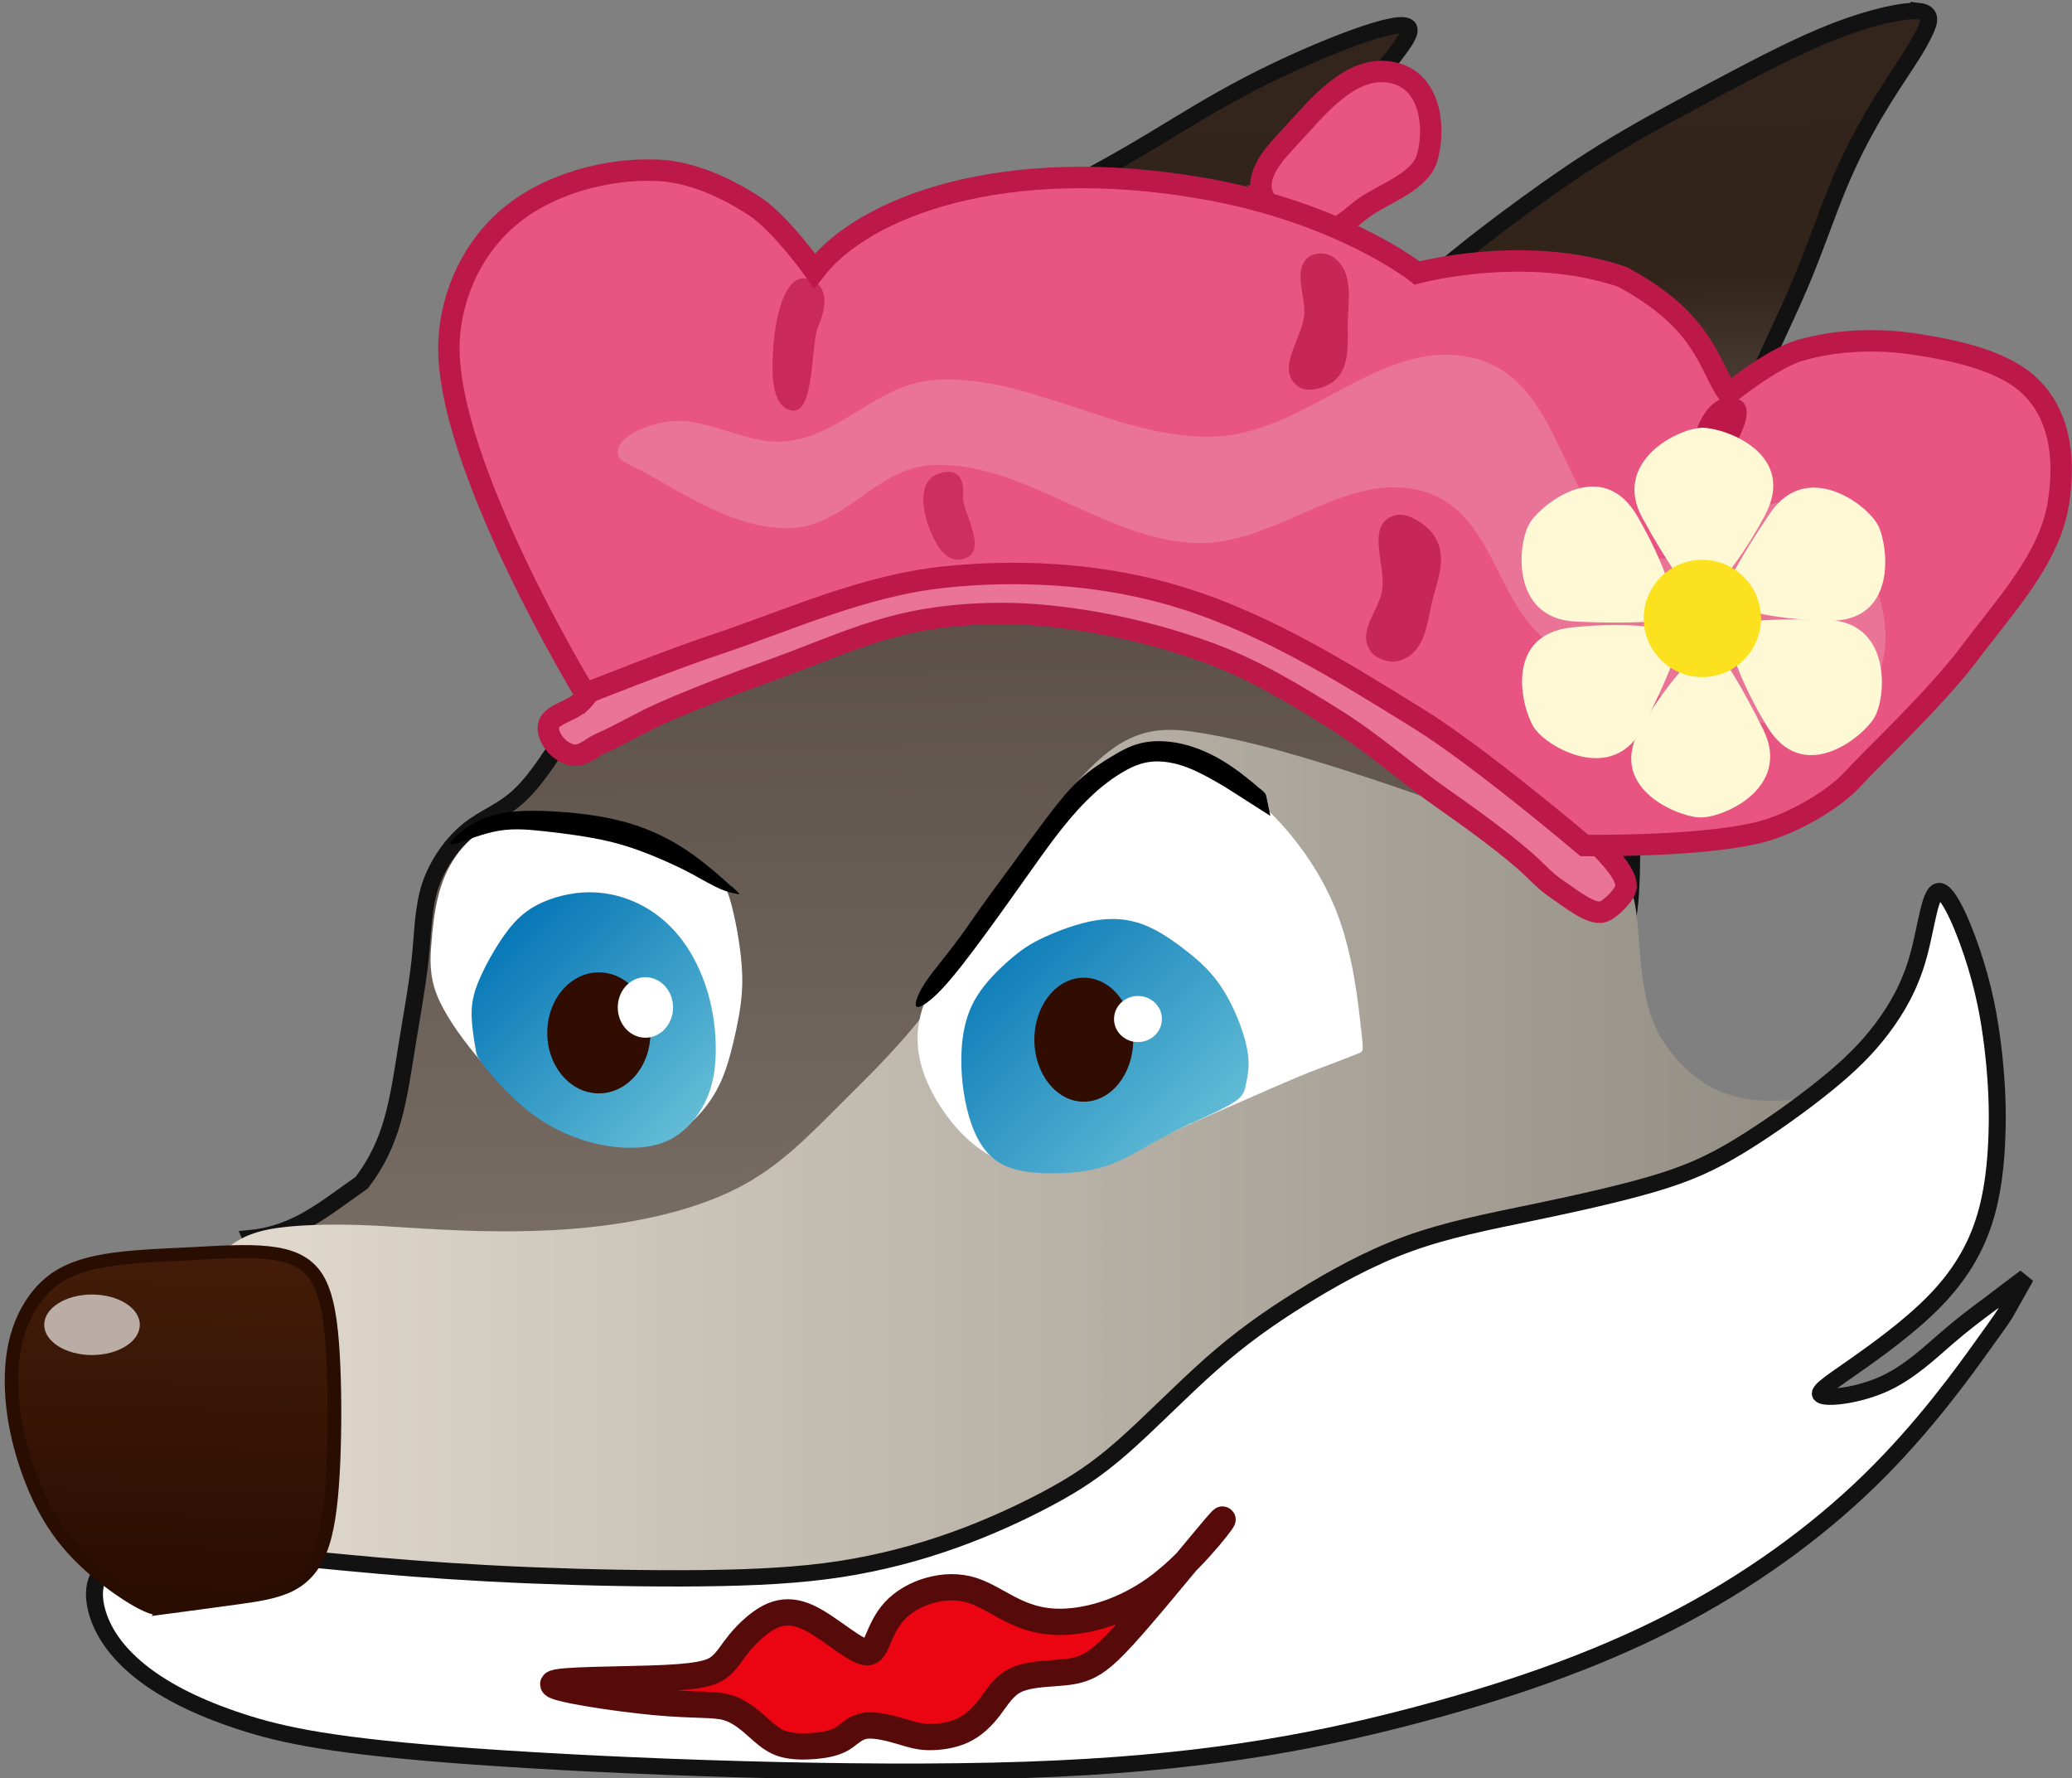 <?xml version="1.0" encoding="UTF-8" standalone="no"?>
<!-- Created with Inkscape (http://www.inkscape.org/) -->

<svg
   width="20.885mm"
   height="17.922mm"
   viewBox="0 0 20.885 17.922"
   version="1.1"
   id="svg1"
   xml:space="preserve"
   inkscape:version="1.3 (0e150ed6c4, 2023-07-21)"
   sodipodi:docname="wolf.svg"
   xmlns:inkscape="http://www.inkscape.org/namespaces/inkscape"
   xmlns:sodipodi="http://sodipodi.sourceforge.net/DTD/sodipodi-0.dtd"
   xmlns:xlink="http://www.w3.org/1999/xlink"
   xmlns="http://www.w3.org/2000/svg"
   xmlns:svg="http://www.w3.org/2000/svg"><rect x="0" y="0" width="20.885" height="17.922" fill="#808080" stroke="none"/><sodipodi:namedview
     id="namedview1"
     pagecolor="#505050"
     bordercolor="#eeeeee"
     borderopacity="1"
     inkscape:showpageshadow="0"
     inkscape:pageopacity="0"
     inkscape:pagecheckerboard="0"
     inkscape:deskcolor="#d1d1d1"
     inkscape:document-units="mm"
     inkscape:zoom="1.3505331"
     inkscape:cx="106.25434"
     inkscape:cy="504.98578"
     inkscape:window-width="1280"
     inkscape:window-height="961"
     inkscape:window-x="-8"
     inkscape:window-y="-8"
     inkscape:window-maximized="1"
     inkscape:current-layer="layer1" /><defs
     id="defs1"><linearGradient
       id="linearGradient694"
       inkscape:collect="always"><stop
         style="stop-color:#0072b4;stop-opacity:1;"
         offset="0"
         id="stop693" /><stop
         style="stop-color:#61bbd5;stop-opacity:1;"
         offset="1"
         id="stop694" /></linearGradient><inkscape:path-effect
       effect="bspline"
       id="path-effect672"
       is_visible="true"
       lpeversion="1.3"
       weight="33.333"
       steps="2"
       helper_size="0"
       apply_no_weight="true"
       apply_with_weight="true"
       only_selected="false"
       uniform="false" /><inkscape:path-effect
       effect="bspline"
       id="path-effect665"
       is_visible="true"
       lpeversion="1.3"
       weight="33.333"
       steps="2"
       helper_size="0"
       apply_no_weight="true"
       apply_with_weight="true"
       only_selected="false"
       uniform="false" /><inkscape:path-effect
       effect="bspline"
       id="path-effect663"
       is_visible="true"
       lpeversion="1.3"
       weight="33.333"
       steps="2"
       helper_size="0"
       apply_no_weight="true"
       apply_with_weight="true"
       only_selected="false"
       uniform="false" /><inkscape:path-effect
       effect="bspline"
       id="path-effect661"
       is_visible="true"
       lpeversion="1.3"
       weight="33.333"
       steps="2"
       helper_size="0"
       apply_no_weight="true"
       apply_with_weight="true"
       only_selected="false"
       uniform="false" /><inkscape:path-effect
       effect="bspline"
       id="path-effect657"
       is_visible="true"
       lpeversion="1.3"
       weight="33.333"
       steps="2"
       helper_size="0"
       apply_no_weight="true"
       apply_with_weight="true"
       only_selected="false"
       uniform="false" /><inkscape:path-effect
       effect="bspline"
       id="path-effect653"
       is_visible="true"
       lpeversion="1.3"
       weight="33.333"
       steps="2"
       helper_size="0"
       apply_no_weight="true"
       apply_with_weight="true"
       only_selected="false"
       uniform="false" /><inkscape:path-effect
       effect="bspline"
       id="path-effect649"
       is_visible="true"
       lpeversion="1.3"
       weight="33.333"
       steps="2"
       helper_size="0"
       apply_no_weight="true"
       apply_with_weight="true"
       only_selected="false"
       uniform="false" /><inkscape:path-effect
       effect="bspline"
       id="path-effect646"
       is_visible="true"
       lpeversion="1.3"
       weight="33.333"
       steps="2"
       helper_size="0"
       apply_no_weight="true"
       apply_with_weight="true"
       only_selected="false"
       uniform="false" /><inkscape:path-effect
       effect="bspline"
       id="path-effect644"
       is_visible="true"
       lpeversion="1.3"
       weight="33.333"
       steps="2"
       helper_size="0"
       apply_no_weight="true"
       apply_with_weight="true"
       only_selected="false"
       uniform="false" /><inkscape:path-effect
       effect="bspline"
       id="path-effect642"
       is_visible="true"
       lpeversion="1.3"
       weight="33.333"
       steps="2"
       helper_size="0"
       apply_no_weight="true"
       apply_with_weight="true"
       only_selected="false"
       uniform="false" /><inkscape:path-effect
       effect="bspline"
       id="path-effect640"
       is_visible="true"
       lpeversion="1.3"
       weight="33.333"
       steps="2"
       helper_size="0"
       apply_no_weight="true"
       apply_with_weight="true"
       only_selected="false"
       uniform="false" /><inkscape:path-effect
       effect="bspline"
       id="path-effect607"
       is_visible="true"
       lpeversion="1.3"
       weight="33.333"
       steps="2"
       helper_size="0"
       apply_no_weight="true"
       apply_with_weight="true"
       only_selected="false"
       uniform="false" /><inkscape:path-effect
       effect="bspline"
       id="path-effect601"
       is_visible="true"
       lpeversion="1.3"
       weight="33.333"
       steps="2"
       helper_size="0"
       apply_no_weight="true"
       apply_with_weight="true"
       only_selected="false"
       uniform="false" /><linearGradient
       id="linearGradient43"
       inkscape:collect="always"><stop
         style="stop-color:#33241d;stop-opacity:1;"
         offset="0"
         id="stop43" /><stop
         style="stop-color:#33241a;stop-opacity:1;"
         offset="0.236"
         id="stop46" /><stop
         style="stop-color:#554941;stop-opacity:1;"
         offset="0.368"
         id="stop45" /><stop
         style="stop-color:#786e65;stop-opacity:1;"
         offset="1"
         id="stop44" /></linearGradient><linearGradient
       id="linearGradient40"
       inkscape:collect="always"><stop
         style="stop-color:#e4ddd0;stop-opacity:1;"
         offset="0"
         id="stop40" /><stop
         style="stop-color:#8f8a81;stop-opacity:1;"
         offset="1"
         id="stop41" /></linearGradient><linearGradient
       id="linearGradient38"
       inkscape:collect="always"><stop
         style="stop-color:#431d09;stop-opacity:1;"
         offset="0"
         id="stop38" /><stop
         style="stop-color:#290c01;stop-opacity:1;"
         offset="1"
         id="stop39" /></linearGradient><linearGradient
       inkscape:collect="always"
       xlink:href="#linearGradient43"
       id="linearGradient667"
       gradientUnits="userSpaceOnUse"
       gradientTransform="translate(73.559,-34.561)"
       x1="98.963"
       y1="113.656"
       x2="99.131"
       y2="126.586" /><linearGradient
       inkscape:collect="always"
       xlink:href="#linearGradient40"
       id="linearGradient668"
       gradientUnits="userSpaceOnUse"
       x1="90.229"
       y1="125.823"
       x2="106.963"
       y2="125.823" /><linearGradient
       inkscape:collect="always"
       xlink:href="#linearGradient694"
       id="linearGradient669"
       gradientUnits="userSpaceOnUse"
       x1="59.667"
       y1="98.61"
       x2="61.696"
       y2="100.544" /><linearGradient
       inkscape:collect="always"
       xlink:href="#linearGradient694"
       id="linearGradient670"
       gradientUnits="userSpaceOnUse"
       x1="64.917"
       y1="98.075"
       x2="67.163"
       y2="100.303" /><linearGradient
       inkscape:collect="always"
       xlink:href="#linearGradient38"
       id="linearGradient671"
       gradientUnits="userSpaceOnUse"
       x1="89.912"
       y1="126.079"
       x2="89.825"
       y2="130.616" /></defs><g
     inkscape:label="Layer 1"
     inkscape:groupmode="layer"
     id="layer1"
     transform="translate(-30.691,-144.606)"><g
       id="g639"
       transform="matrix(0.971,0,0,0.934,-120.644,-59.901)"><g
         id="g638"
         transform="matrix(1.067,0,0,1.067,-17.126,134.384)"><path
           style="fill:url(#linearGradient667);fill-rule:evenodd;stroke:#121212;stroke-width:0.165;stroke-linecap:butt;stroke-linejoin:miter;stroke-dasharray:none;stroke-opacity:1"
           d="m 180.787,79.377 c -0.139,-0.016 -0.457,0.057 -0.804,0.196 -0.347,0.139 -0.722,0.343 -1.093,0.547 -0.371,0.204 -0.739,0.408 -1.053,0.604 -0.314,0.196 -0.575,0.384 -0.861,0.6 -0.286,0.216 -0.596,0.461 -0.866,0.702 -0.269,0.241 -0.498,0.477 -0.767,0.73 -0.269,0.253 -0.58,0.523 -0.796,0.715 -0.216,0.192 -0.339,0.306 -0.449,0.408 -0.11,0.102 -0.208,0.192 -0.298,0.266 -0.09,0.073 -0.172,0.13 -0.176,0.053 -0.004,-0.077 0.069,-0.289 0.204,-0.604 0.135,-0.314 0.331,-0.731 0.502,-1.131 0.171,-0.4 0.318,-0.784 0.444,-1.09 0.127,-0.306 0.233,-0.534 0.356,-0.747 0.122,-0.212 0.261,-0.408 0.363,-0.547 0.102,-0.139 0.168,-0.22 0.237,-0.318 0.069,-0.098 0.143,-0.212 0.065,-0.237 -0.078,-0.025 -0.306,0.041 -0.612,0.163 -0.306,0.122 -0.69,0.302 -1.045,0.502 -0.355,0.2 -0.681,0.42 -1.012,0.62 -0.331,0.2 -0.666,0.38 -0.988,0.572 -0.322,0.192 -0.632,0.396 -0.938,0.686 -0.306,0.29 -0.608,0.665 -0.877,1 -0.269,0.335 -0.506,0.628 -0.743,0.914 -0.237,0.286 -0.473,0.563 -0.706,0.849 -0.233,0.286 -0.461,0.579 -0.657,0.869 -0.196,0.29 -0.359,0.575 -0.527,0.861 -0.167,0.286 -0.339,0.572 -0.51,0.741 -0.171,0.169 -0.343,0.222 -0.501,0.354 -0.158,0.132 -0.303,0.342 -0.375,0.568 -0.071,0.227 -0.07,0.469 -0.099,0.754 -0.03,0.285 -0.089,0.612 -0.126,0.852 -0.092,0.607 -0.144,0.986 -0.44,1.394 -0.357,0.259 -0.632,0.514 -1.08,0.561 0.121,0.297 0.423,-0.049 0.694,0.165 0.171,0.139 0.253,-0.214 0.469,-0.108 0.216,0.106 0.494,0.179 0.857,0.233 0.363,0.053 0.812,0.086 1.298,0.045 0.486,-0.041 1.008,-0.155 1.522,-0.335 0.514,-0.18 1.02,-0.425 1.457,-0.698 0.437,-0.273 0.804,-0.575 1.2,-0.82 0.396,-0.245 0.82,-0.433 1.327,-0.625 0.506,-0.192 1.094,-0.387 1.612,-0.502 0.518,-0.114 0.967,-0.147 1.355,-0.102 0.388,0.045 0.715,0.168 0.943,0.221 0.229,0.053 0.359,0.037 0.424,0.028 0.065,-0.008 0.065,-0.008 0.103,-0.146 0.038,-0.138 0.114,-0.413 0.146,-0.669 0.032,-0.256 0.021,-0.492 0.035,-0.761 0.014,-0.268 0.054,-0.569 0.121,-0.895 0.066,-0.326 0.159,-0.678 0.242,-1.004 0.084,-0.326 0.159,-0.626 0.277,-1.036 0.118,-0.41 0.279,-0.929 0.457,-1.389 0.178,-0.46 0.374,-0.86 0.525,-1.227 0.151,-0.367 0.257,-0.702 0.372,-0.992 0.114,-0.29 0.237,-0.535 0.359,-0.751 0.122,-0.216 0.245,-0.404 0.327,-0.535 0.082,-0.131 0.122,-0.204 0.163,-0.294 0.041,-0.09 0.081,-0.196 -0.057,-0.212 z"
           id="path616"
           sodipodi:nodetypes="csssssssscccsssssscsssssssssssssscssscsssssssccscsssssssssscc" /><path
           style="fill:#ffffff;fill-opacity:1;fill-rule:evenodd;stroke:none;stroke-width:0.165;stroke-linecap:butt;stroke-linejoin:miter;stroke-dasharray:none;stroke-opacity:1"
           d="m 167.179,87.588 c 0.07,0.001 0.148,0.009 0.236,0.022 0.233,0.035 0.535,0.108 0.825,0.202 0.29,0.094 0.568,0.208 0.706,0.265 0.139,0.057 0.139,0.057 0.163,0.076 0.024,0.019 0.047,0.038 0.08,0.115 0.033,0.077 0.062,0.204 0.085,0.32 0.023,0.116 0.039,0.223 0.052,0.341 0.012,0.118 0.021,0.249 0.008,0.4 -0.012,0.151 -0.045,0.322 -0.082,0.482 -0.037,0.159 -0.077,0.306 -0.143,0.441 -0.065,0.135 -0.155,0.257 -0.266,0.363 -0.11,0.106 -0.24,0.196 -0.416,0.228 -0.176,0.033 -0.396,0.008 -0.604,-0.061 -0.208,-0.069 -0.404,-0.184 -0.584,-0.331 -0.18,-0.147 -0.343,-0.327 -0.499,-0.526 -0.156,-0.199 -0.304,-0.418 -0.374,-0.609 -0.07,-0.191 -0.063,-0.355 -0.05,-0.516 0.013,-0.162 0.029,-0.321 0.065,-0.468 0.035,-0.147 0.088,-0.282 0.17,-0.405 0.081,-0.123 0.191,-0.234 0.329,-0.292 0.086,-0.036 0.182,-0.051 0.299,-0.049 z"
           id="path617" /><path
           style="fill:#ffffff;fill-opacity:1;fill-rule:evenodd;stroke:none;stroke-width:0.265px;stroke-linecap:butt;stroke-linejoin:miter;stroke-opacity:1"
           d="m 102.779,118.644 c 0.22,-0.004 0.661,-0.012 0.963,-0.155 0.302,-0.143 0.465,-0.42 0.596,-0.649 0.131,-0.229 0.229,-0.408 0.31,-0.584 0.082,-0.175 0.147,-0.347 0.098,-0.441 -0.049,-0.094 -0.212,-0.11 -0.412,-10e-6 -0.2,0.11 -0.437,0.347 -0.637,0.535 -0.2,0.188 -0.363,0.327 -0.522,0.469 -0.159,0.143 -0.314,0.29 -0.416,0.429 -0.102,0.139 -0.151,0.269 -0.175,0.335 -0.025,0.065 -0.025,0.065 0.196,0.061 z"
           id="path626"
           inkscape:path-effect="#path-effect640"
           inkscape:original-d="m 102.55904,118.64817 c 0.4408,-0.008 0.88159,-0.0163 1.32239,-0.0245 0.16326,-0.27755 0.32652,-0.55508 0.48977,-0.83262 0.098,-0.17959 0.19592,-0.35917 0.29387,-0.53875 0.0653,-0.17143 0.13061,-0.34285 0.19591,-0.51427 -0.16326,-0.0163 -0.32652,-0.0326 -0.48978,-0.049 -0.23672,0.23673 -0.47344,0.47345 -0.71017,0.71018 -0.16326,0.13877 -0.32652,0.27754 -0.48977,0.41631 -0.1551,0.14693 -0.3102,0.29386 -0.46529,0.4408 -0.049,0.13061 -0.098,0.26121 -0.14693,0.39182 z"
           transform="translate(73.559,-34.561)" /><path
           style="fill:#ffffff;fill-opacity:1;fill-rule:evenodd;stroke:none;stroke-width:0.265px;stroke-linecap:butt;stroke-linejoin:miter;stroke-opacity:1"
           d="m 97.527,118.909 c 0.233,0.016 0.698,0.049 1.016,-0.131 0.318,-0.18 0.49,-0.571 0.612,-0.873 0.122,-0.302 0.196,-0.514 0.253,-0.673 0.057,-0.159 0.098,-0.265 -0.033,-0.261 -0.131,0.004 -0.433,0.118 -0.698,0.298 -0.265,0.18 -0.494,0.424 -0.686,0.641 -0.192,0.216 -0.347,0.404 -0.461,0.531 -0.114,0.127 -0.188,0.192 -0.22,0.257 -0.033,0.065 -0.024,0.131 -0.02,0.163 0.004,0.033 0.004,0.033 0.237,0.049 z"
           id="path629"
           inkscape:path-effect="#path-effect642"
           inkscape:original-d="m 97.293947,118.89306 c 0.465286,0.0326 0.930574,0.0653 1.39586,0.0979 0.171426,-0.39183 0.342844,-0.78364 0.514265,-1.17546 0.07347,-0.21224 0.146934,-0.42447 0.220398,-0.63671 0.04082,-0.10612 0.08163,-0.21224 0.122444,-0.31835 -0.302032,0.11428 -0.604054,0.22856 -0.906084,0.34284 -0.228566,0.24489 -0.457123,0.48978 -0.685686,0.73466 -0.155099,0.18775 -0.310192,0.3755 -0.465286,0.56325 -0.07347,0.0653 -0.146934,0.1306 -0.2204,0.19591 0.0081,0.0653 0.01632,0.1306 0.0245,0.19591 z"
           transform="translate(73.559,-34.561)" /><path
           style="fill:url(#linearGradient668);fill-rule:evenodd;stroke:none;stroke-width:0.265px;stroke-linecap:butt;stroke-linejoin:miter;stroke-opacity:1"
           d="m 106.622,124.896 c -0.219,0.046 -0.658,0.139 -1,0.071 -0.342,-0.067 -0.588,-0.294 -0.738,-0.516 -0.15,-0.221 -0.204,-0.437 -0.237,-0.684 -0.033,-0.247 -0.043,-0.524 -0.068,-0.708 -0.025,-0.184 -0.064,-0.276 -0.376,-0.441 -0.312,-0.165 -0.898,-0.404 -1.444,-0.61 -0.547,-0.206 -1.055,-0.379 -1.453,-0.5 -0.398,-0.121 -0.687,-0.19 -0.964,-0.237 -0.277,-0.046 -0.543,-0.069 -0.848,0.156 -0.306,0.225 -0.652,0.698 -0.941,1.177 -0.289,0.479 -0.519,0.964 -0.802,1.374 -0.283,0.41 -0.618,0.745 -0.924,1.062 -0.306,0.317 -0.583,0.618 -0.981,0.831 -0.398,0.214 -0.918,0.341 -1.431,0.398 -0.514,0.058 -1.022,0.046 -1.385,0.029 -0.364,-0.017 -0.583,-0.04 -0.868,-0.05 -0.285,-0.009 -0.636,-0.004 -0.871,0.042 -0.235,0.046 -0.35,0.13 -0.479,0.24 -0.129,0.11 -0.263,0.24 -0.343,0.422 -0.079,0.181 -0.104,0.414 -0.106,0.665 -0.002,0.251 0.018,0.52 0.08,0.804 0.061,0.284 0.163,0.582 0.265,0.808 0.102,0.227 0.204,0.382 0.573,0.561 0.369,0.18 1.006,0.384 1.698,0.494 0.692,0.11 1.439,0.127 2.216,0.116 0.778,-0.01 1.586,-0.047 2.259,-0.161 0.673,-0.114 1.212,-0.306 2.008,-0.663 0.796,-0.357 1.849,-0.88 2.856,-1.372 1.007,-0.492 1.969,-0.954 2.698,-1.352 0.729,-0.398 1.225,-0.733 1.491,-1.056 0.266,-0.323 0.3,-0.635 0.317,-0.791 0.017,-0.156 0.017,-0.156 -0.202,-0.11 z"
           id="path630"
           inkscape:path-effect="#path-effect644"
           inkscape:original-d="m 106.84087,124.84971 c -0.43868,0.0923 -0.87735,0.1847 -1.31603,0.27705 -0.24582,-0.22693 -0.49161,-0.45384 -0.73742,-0.68076 -0.0542,-0.21596 -0.10844,-0.43191 -0.16267,-0.64787 -0.0109,-0.27707 -0.0217,-0.55412 -0.0326,-0.83118 -0.0387,-0.0915 -0.0774,-0.18306 -0.11615,-0.27459 -0.5855,-0.23905 -1.17097,-0.47809 -1.75646,-0.71714 -0.50795,-0.17317 -1.01588,-0.34632 -1.52383,-0.51949 -0.28861,-0.0693 -0.5772,-0.13853 -0.8658,-0.20779 -0.26552,-0.0231 -0.531034,-0.0462 -0.796548,-0.0693 -0.346332,0.47332 -0.692648,0.94662 -1.038972,1.41993 -0.230888,0.48486 -0.461766,0.96971 -0.692647,1.45456 -0.334788,0.33479 -0.66956,0.66956 -1.00434,1.00434 -0.277064,0.30015 -0.554117,0.60029 -0.831178,0.90044 -0.519493,0.12699 -1.038971,0.25397 -1.558456,0.38096 -0.50795,-0.0115 -1.015881,-0.0231 -1.523823,-0.0346 -0.219342,-0.0231 -0.438677,-0.0462 -0.658016,-0.0693 -0.350855,0.005 -0.701656,0.01 -1.052537,0.0148 -0.119314,0.087 -0.234156,0.17076 -0.357907,0.261 -0.134329,0.13014 -0.268646,0.26027 -0.402968,0.3904 -0.0245,0.23265 -0.04898,0.46529 -0.07347,0.69793 0.0204,0.26939 0.04082,0.53876 0.06122,0.80813 0.102039,0.29796 0.204073,0.5959 0.30611,0.89385 0.102039,0.1551 0.204073,0.31019 0.306109,0.46528 0.636723,0.20408 1.273419,0.40815 1.910125,0.61222 0.746924,0.0163 1.493817,0.0327 2.240725,0.049 0.808146,-0.0367 1.61626,-0.0735 2.42439,-0.1102 0.538763,-0.19183 1.077508,-0.38366 1.61626,-0.57549 1.053043,-0.52243 2.106043,-1.04485 3.159063,-1.56728 0.96157,-0.46174 1.9231,-0.92346 2.88465,-1.38519 0.49641,-0.33478 0.9928,-0.66955 1.48919,-1.00433 0.0346,-0.3117 0.0693,-0.62339 0.1039,-0.93508 z"
           transform="translate(73.455,-34.596)"
           sodipodi:nodetypes="ccccccccccccccccccccccccccccccccc" /><path
           style="fill:#ffffff;fill-opacity:1;fill-rule:evenodd;stroke:#121212;stroke-width:0.165;stroke-linecap:butt;stroke-linejoin:miter;stroke-dasharray:none;stroke-opacity:1"
           d="m 107.859,127.417 c -0.194,0.282 -0.582,0.845 -1.107,1.377 -0.524,0.531 -1.184,1.031 -1.941,1.434 -0.757,0.403 -1.612,0.71 -2.573,0.968 -0.961,0.258 -2.035,0.468 -3.698,0.527 -1.663,0.059 -3.959,-0.031 -5.349,-0.134 -1.39,-0.102 -1.887,-0.217 -2.292,-0.355 -0.405,-0.138 -0.716,-0.3 -0.947,-0.485 -0.231,-0.185 -0.381,-0.393 -0.444,-0.612 -0.063,-0.219 -0.04,-0.45 0.225,-0.554 0.266,-0.104 0.773,-0.081 1.224,-0.046 0.45,0.035 0.843,0.081 1.287,0.121 0.444,0.04 0.941,0.075 1.489,0.098 0.548,0.023 1.149,0.035 1.662,0.029 0.514,-0.006 0.941,-0.029 1.339,-0.092 0.398,-0.064 0.768,-0.167 1.108,-0.294 0.341,-0.127 0.652,-0.277 0.912,-0.421 0.26,-0.144 0.468,-0.283 0.727,-0.519 0.26,-0.237 0.571,-0.571 0.86,-0.837 0.289,-0.266 0.554,-0.462 0.866,-0.664 0.312,-0.202 0.67,-0.41 1.051,-0.554 0.381,-0.144 0.785,-0.225 1.206,-0.316 0.421,-0.091 0.86,-0.192 1.19,-0.294 0.33,-0.102 0.553,-0.206 0.825,-0.378 0.273,-0.172 0.596,-0.411 0.838,-0.615 0.242,-0.203 0.404,-0.371 0.55,-0.571 0.146,-0.201 0.276,-0.434 0.356,-0.736 0.081,-0.302 0.113,-0.671 0.208,-0.658 0.095,0.013 0.254,0.408 0.355,0.755 0.101,0.346 0.144,0.644 0.172,0.915 0.027,0.271 0.039,0.517 0.03,0.795 -0.009,0.279 -0.037,0.59 -0.127,0.877 -0.089,0.287 -0.24,0.55 -0.478,0.804 -0.238,0.254 -0.564,0.499 -0.797,0.668 -0.232,0.169 -0.371,0.261 -0.297,0.29 0.074,0.029 0.359,-0.006 0.602,-0.121 0.242,-0.115 0.442,-0.312 0.604,-0.458 0.163,-0.147 0.289,-0.244 0.412,-0.339 0.123,-0.096 0.241,-0.189 0.36,-0.283 -0.072,0.133 -0.144,0.266 -0.18,0.333 -0.036,0.067 -0.036,0.067 -0.23,0.348 z"
           id="path631"
           inkscape:path-effect="#path-effect646"
           inkscape:original-d="m 108.053,127.13544 c -0.3883,0.56356 -0.77659,1.12711 -1.16489,1.69069 -0.65989,0.49921 -1.31975,0.99839 -1.97963,1.49759 -0.85497,0.30704 -1.70991,0.61405 -2.56489,0.92109 -1.06681,0.2085 -2.14075,0.41839 -3.200348,0.62548 -2.276276,0.17531 -4.562475,-0.17934 -6.843766,-0.26901 -0.497805,-0.11486 -0.995595,-0.22973 -1.493392,-0.34459 -0.311698,-0.16162 -0.623385,-0.32323 -0.935075,-0.48485 -0.150077,-0.2078 -0.300149,-0.41559 -0.45022,-0.62338 0.0231,-0.23089 0.04618,-0.46177 0.06926,-0.69265 0.507953,0.0231 1.015884,0.0462 1.523826,0.0693 0.392509,0.0462 0.785,0.0924 1.177501,0.13853 0.496406,0.0346 0.992794,0.0693 1.489192,0.10389 0.600305,0.0115 1.200589,0.0231 1.800884,0.0346 0.42714,-0.0231 0.854265,-0.0462 1.281398,-0.0693 0.369419,-0.1039 0.738822,-0.20779 1.108236,-0.31169 0.311695,-0.15008 0.623382,-0.30015 0.935072,-0.45022 0.207799,-0.13853 0.415589,-0.27706 0.623385,-0.41559 0.311698,-0.33479 0.623387,-0.66956 0.935077,-1.00434 0.26552,-0.19625 0.53103,-0.3925 0.79654,-0.58875 0.35788,-0.2078 0.71574,-0.41559 1.07361,-0.62338 0.40405,-0.0808 0.80808,-0.16162 1.21213,-0.24243 0.43869,-0.10101 0.87734,-0.20202 1.31603,-0.30303 0.22223,-0.1039 0.44445,-0.2078 0.66668,-0.3117 0.32324,-0.23954 0.64646,-0.47907 0.9697,-0.71862 0.16162,-0.16739 0.32323,-0.33477 0.48485,-0.50216 0.12987,-0.23377 0.25974,-0.46753 0.38961,-0.70131 0.0317,-0.36943 0.0635,-0.73882 0.0952,-1.10824 0.15873,0.39539 0.31746,0.79077 0.47619,1.18616 0.0433,0.29727 0.0866,0.59452 0.12991,0.89178 0.0115,0.24532 0.0231,0.49062 0.0347,0.73595 -0.0289,0.3117 -0.0577,0.62337 -0.0866,0.93507 -0.15008,0.26264 -0.30014,0.52525 -0.45022,0.78788 -0.32613,0.24532 -0.65224,0.49063 -0.97836,0.73594 -0.13853,0.0924 -0.27706,0.18471 -0.41559,0.27706 0.28571,-0.0346 0.57142,-0.0693 0.85715,-0.1039 0.19914,-0.19625 0.39828,-0.3925 0.59741,-0.58875 0.12628,-0.0971 0.25255,-0.19425 0.37886,-0.2914 0.11884,-0.0938 0.35646,-0.28126 0.35646,-0.28126 0,0 -0.14389,0.26633 -0.21584,0.3995 z"
           sodipodi:nodetypes="scccaccccccccccccccccccccccccccccccccccss"
           transform="translate(73.559,-34.561)" /><path
           style="fill:#ffffff;fill-opacity:1;fill-rule:evenodd;stroke:none;stroke-width:0.165;stroke-linecap:butt;stroke-linejoin:miter;stroke-dasharray:none;stroke-opacity:1"
           d="m 68.691,99.286 c -0.024,-0.237 -0.073,-0.71 -0.216,-1.118 -0.143,-0.408 -0.38,-0.751 -0.604,-0.996 -0.224,-0.245 -0.437,-0.392 -0.665,-0.49 -0.229,-0.098 -0.473,-0.147 -0.706,-0.078 -0.233,0.069 -0.453,0.257 -0.637,0.486 -0.184,0.229 -0.331,0.498 -0.49,0.722 -0.159,0.224 -0.331,0.404 -0.469,0.555 -0.139,0.151 -0.245,0.273 -0.331,0.408 -0.086,0.135 -0.151,0.282 -0.18,0.445 -0.029,0.163 -0.02,0.343 0.053,0.547 0.073,0.204 0.212,0.433 0.38,0.604 0.167,0.171 0.363,0.286 0.575,0.339 0.212,0.053 0.441,0.045 0.686,-0.029 0.245,-0.073 0.506,-0.212 0.747,-0.331 0.241,-0.118 0.461,-0.216 0.678,-0.314 0.216,-0.098 0.429,-0.196 0.58,-0.261 0.151,-0.065 0.241,-0.098 0.335,-0.135 0.094,-0.037 0.192,-0.078 0.241,-0.098 0.049,-0.02 0.049,-0.02 0.024,-0.257 z"
           id="path632"
           inkscape:path-effect="#path-effect649"
           inkscape:original-d="m 68.715535,99.522427 c -0.04898,-0.473451 -0.09796,-0.946901 -0.146934,-1.42035 -0.236731,-0.342849 -0.473451,-0.685686 -0.710176,-1.02853 -0.212238,-0.146934 -0.424471,-0.293865 -0.636707,-0.440799 -0.244893,-0.04898 -0.489775,-0.09795 -0.734663,-0.146931 -0.220403,0.187751 -0.440798,0.375494 -0.661199,0.563243 -0.146934,0.26938 -0.293865,0.538752 -0.440798,0.80813 -0.171424,0.179588 -0.342842,0.359169 -0.514263,0.538752 -0.106122,0.122447 -0.212236,0.244888 -0.318355,0.367332 -0.0653,0.146936 -0.130606,0.293865 -0.19591,0.440798 0.0082,0.179589 0.01632,0.35917 0.0245,0.538753 0.138771,0.228568 0.27754,0.457125 0.416309,0.685685 0.195913,0.11429 0.391821,0.22856 0.587729,0.34285 0.228568,-0.008 0.457126,-0.0163 0.685686,-0.0245 0.261221,-0.13878 0.522428,-0.27754 0.783643,-0.41631 0.220403,-0.098 0.440799,-0.19591 0.661197,-0.29387 0.21224,-0.09796 0.424471,-0.195909 0.636709,-0.293866 0.08979,-0.03265 0.179583,-0.0653 0.269375,-0.09795 0.09796,-0.04081 0.19591,-0.08163 0.293867,-0.122444 z"
           transform="translate(106.668,-9.626)" /><path
           style="fill:#000000;fill-opacity:1;fill-rule:evenodd;stroke:none;stroke-width:0.265px;stroke-linecap:butt;stroke-linejoin:miter;stroke-opacity:1"
           d="m 61.884,98.207 c -0.085,-0.081 -0.255,-0.242 -0.445,-0.374 -0.19,-0.131 -0.4,-0.232 -0.647,-0.296 -0.247,-0.064 -0.531,-0.09 -0.734,-0.097 -0.203,-0.007 -0.325,0.004 -0.437,0.03 -0.112,0.026 -0.213,0.066 -0.312,0.135 -0.1,0.069 -0.197,0.167 -0.151,0.171 0.046,0.004 0.237,-0.086 0.405,-0.125 0.168,-0.039 0.314,-0.027 0.506,-0.005 0.192,0.022 0.43,0.054 0.631,0.104 0.201,0.051 0.365,0.12 0.494,0.177 0.128,0.058 0.221,0.104 0.313,0.156 0.092,0.052 0.185,0.11 0.262,0.144 0.077,0.035 0.139,0.047 0.17,0.052 0.031,0.006 0.031,0.006 -0.054,-0.075 z"
           id="path633"
           inkscape:path-effect="#path-effect653"
           inkscape:original-d="m 61.969288,98.287439 c -0.169976,-0.161576 -0.339947,-0.323147 -0.509926,-0.484725 -0.210182,-0.101088 -0.420351,-0.202169 -0.630534,-0.303257 -0.283842,-0.02599 -0.567661,-0.05197 -0.851503,-0.07796 -0.122221,0.0115 -0.244431,0.02301 -0.366654,0.03451 -0.101115,0.0403 -0.202218,0.0806 -0.303333,0.120896 -0.09793,0.09807 -0.195848,0.196121 -0.293775,0.294184 0.190683,-0.08975 0.381353,-0.179503 0.572037,-0.269258 0.146087,0.0118 0.292164,0.0236 0.438249,0.0354 0.237663,0.03182 0.475313,0.06364 0.712978,0.09546 0.164407,0.06922 0.328805,0.138443 0.493209,0.207665 0.09236,0.04618 0.184705,0.09235 0.277058,0.13853 0.09236,0.05772 0.184706,0.115441 0.277061,0.173162 0.06171,0.0118 0.123422,0.0236 0.185133,0.0354 z"
           transform="translate(107.354,-9.975)"
           sodipodi:nodetypes="ccccccccccsccc" /><path
           style="fill:#000000;fill-opacity:1;fill-rule:evenodd;stroke:none;stroke-width:0.265px;stroke-linecap:butt;stroke-linejoin:miter;stroke-opacity:1"
           d="m 67.512,96.822 c -0.056,-0.05 -0.168,-0.15 -0.294,-0.237 -0.126,-0.087 -0.267,-0.16 -0.412,-0.202 -0.145,-0.042 -0.293,-0.052 -0.415,-0.029 -0.122,0.023 -0.217,0.078 -0.32,0.142 -0.102,0.064 -0.212,0.138 -0.316,0.237 -0.104,0.1 -0.202,0.226 -0.315,0.381 -0.113,0.155 -0.242,0.338 -0.355,0.5 -0.114,0.161 -0.213,0.3 -0.291,0.414 -0.078,0.114 -0.135,0.204 -0.205,0.302 -0.069,0.098 -0.151,0.204 -0.216,0.29 -0.065,0.086 -0.114,0.151 -0.155,0.229 -0.041,0.078 -0.073,0.167 -0.043,0.18 0.031,0.013 0.125,-0.05 0.244,-0.181 0.119,-0.131 0.263,-0.329 0.4,-0.522 0.137,-0.193 0.265,-0.381 0.378,-0.546 0.113,-0.165 0.209,-0.308 0.309,-0.446 0.1,-0.138 0.205,-0.27 0.314,-0.384 0.109,-0.114 0.222,-0.21 0.345,-0.287 0.123,-0.077 0.241,-0.13 0.412,-0.113 0.171,0.017 0.316,0.092 0.448,0.167 0.132,0.075 0.212,0.13 0.302,0.19 0.089,0.06 0.188,0.125 0.287,0.191 -0.015,-0.075 -0.03,-0.151 -0.038,-0.189 -0.008,-0.038 -0.008,-0.038 -0.063,-0.088 z"
           id="path634"
           inkscape:path-effect="#path-effect657"
           inkscape:original-d="m 67.567969,96.871764 c -0.111746,-0.09991 -0.223487,-0.199827 -0.335232,-0.299741 -0.141023,-0.07341 -0.28204,-0.14681 -0.423067,-0.220219 -0.148358,-0.01006 -0.296706,-0.02012 -0.445059,-0.03019 -0.09542,0.05533 -0.190833,0.110656 -0.286253,0.165986 -0.10951,0.07329 -0.219012,0.14657 -0.328522,0.219858 -0.09824,0.126393 -0.196478,0.252779 -0.294718,0.379171 -0.128355,0.183504 -0.256705,0.367 -0.385059,0.550503 -0.09907,0.138652 -0.198147,0.277299 -0.297221,0.41595 -0.05714,0.08979 -0.114279,0.179583 -0.171421,0.269375 -0.08163,0.106122 -0.163258,0.212236 -0.244887,0.318355 -0.04898,0.0653 -0.09796,0.130606 -0.146934,0.19591 -0.03265,0.0898 -0.0653,0.179584 -0.09795,0.269378 0.09402,-0.06347 0.188029,-0.126937 0.282047,-0.190407 0.144132,-0.198082 0.288256,-0.396154 0.432389,-0.594236 0.128922,-0.18775 0.257839,-0.375492 0.386761,-0.563242 0.09627,-0.142898 0.192539,-0.285791 0.288809,-0.42869 0.104416,-0.132506 0.208828,-0.265008 0.313243,-0.397513 0.113429,-0.09585 0.226854,-0.191692 0.340287,-0.287542 0.132847,-0.05904 0.251136,-0.111611 0.398528,-0.177116 0.193643,0.09979 0.338877,0.174636 0.523585,0.269824 0.07994,0.055 0.159882,0.110004 0.239828,0.165009 0.09881,0.06527 0.296423,0.19582 0.296423,0.19582 0,0 -0.03038,-0.150831 -0.04558,-0.226248 z"
           transform="translate(106.864,-9.583)"
           sodipodi:nodetypes="cccccccccccccccccccccccc" /><g
           id="g636"
           transform="translate(73.559,-34.561)"><path
             style="fill:url(#linearGradient669);fill-rule:evenodd;stroke:none;stroke-width:0.265px;stroke-linecap:butt;stroke-linejoin:miter;stroke-opacity:1"
             d="m 59.556,99.962 c 0.004,0.014 0.013,0.042 0.092,0.143 0.079,0.101 0.229,0.275 0.386,0.409 0.157,0.133 0.322,0.226 0.489,0.289 0.167,0.064 0.338,0.098 0.499,0.102 0.162,0.004 0.315,-0.022 0.444,-0.1 0.13,-0.078 0.237,-0.208 0.306,-0.349 0.069,-0.141 0.101,-0.294 0.108,-0.473 0.007,-0.179 -0.01,-0.384 -0.059,-0.583 -0.049,-0.199 -0.13,-0.392 -0.238,-0.554 C 61.475,98.685 61.34,98.555 61.181,98.464 c -0.159,-0.091 -0.341,-0.143 -0.525,-0.143 -0.185,0 -0.372,0.052 -0.512,0.128 -0.14,0.076 -0.232,0.177 -0.322,0.309 -0.089,0.131 -0.176,0.293 -0.232,0.424 -0.056,0.131 -0.082,0.232 -0.084,0.355 -0.001,0.123 0.022,0.267 0.034,0.339 0.012,0.072 0.012,0.072 0.016,0.086 z"
             id="path635"
             inkscape:path-effect="#path-effect661"
             inkscape:original-d="m 59.551418,99.948505 c 0.0088,0.02788 0.01766,0.05573 0.02648,0.08361 0.149554,0.17434 0.299093,0.34866 0.448644,0.52299 0.164508,0.0924 0.32901,0.1847 0.493512,0.27705 0.17028,0.0346 0.340553,0.0693 0.510828,0.1039 0.152964,-0.026 0.305919,-0.0519 0.45888,-0.0779 0.106783,-0.12988 0.213567,-0.25974 0.32035,-0.38961 0.03174,-0.15297 0.06349,-0.30592 0.09524,-0.45888 -0.0173,-0.204707 -0.03463,-0.409611 -0.05195,-0.61452 -0.08081,-0.193368 -0.161615,-0.386728 -0.242424,-0.580091 -0.135647,-0.129876 -0.271288,-0.259744 -0.406932,-0.389615 -0.181824,-0.05195 -0.363641,-0.103896 -0.54546,-0.155845 -0.187595,0.05195 -0.375184,0.103897 -0.562776,0.155845 -0.09235,0.101013 -0.184706,0.202023 -0.277059,0.303033 -0.08658,0.16162 -0.173162,0.323236 -0.259741,0.484854 -0.02598,0.101013 -0.05195,0.202023 -0.07793,0.303033 0.02346,0.144219 0.04688,0.288207 0.07034,0.432361 z"
             sodipodi:nodetypes="ccccccccccccccccc"
             transform="translate(33.642,24.527)" /><ellipse
             style="fill:#310c01;fill-opacity:1;stroke:none;stroke-width:0.465;stroke-linecap:round;stroke-linejoin:round;stroke-dasharray:none;stroke-opacity:1"
             id="ellipse635"
             cx="94.386"
             cy="124.27"
             rx="0.502"
             ry="0.612" /><ellipse
             style="fill:#ffffff;fill-opacity:1;stroke:none;stroke-width:0.465;stroke-linecap:round;stroke-linejoin:round;stroke-dasharray:none;stroke-opacity:1"
             id="ellipse636"
             cx="94.839"
             cy="124.013"
             rx="0.269"
             ry="0.306" /></g><g
           id="g637"
           transform="translate(73.559,-34.561)"><path
             style="fill:url(#linearGradient670);fill-rule:evenodd;stroke:none;stroke-width:0.265px;stroke-linecap:butt;stroke-linejoin:miter;stroke-opacity:1"
             d="m 67.136,100.098 c -0.067,0.034 -0.201,0.101 -0.341,0.182 -0.14,0.081 -0.285,0.176 -0.443,0.236 -0.158,0.06 -0.33,0.084 -0.521,0.088 -0.192,0.004 -0.404,-0.012 -0.555,-0.106 -0.151,-0.094 -0.241,-0.265 -0.298,-0.469 -0.057,-0.204 -0.082,-0.441 -0.073,-0.649 0.008,-0.208 0.049,-0.388 0.139,-0.547 0.09,-0.159 0.229,-0.298 0.339,-0.396 0.11,-0.098 0.192,-0.155 0.327,-0.22 0.135,-0.065 0.322,-0.139 0.492,-0.169 0.17,-0.03 0.321,-0.018 0.468,0.039 0.147,0.057 0.289,0.159 0.422,0.267 0.133,0.108 0.255,0.222 0.361,0.398 0.106,0.176 0.196,0.412 0.229,0.584 0.033,0.171 0.008,0.278 -0.007,0.354 -0.015,0.076 -0.021,0.122 -0.098,0.18 -0.077,0.058 -0.224,0.127 -0.297,0.162 -0.074,0.035 -0.074,0.035 -0.141,0.068 z"
             id="path636"
             inkscape:path-effect="#path-effect663"
             inkscape:original-d="m 67.202661,100.06441 c -0.134313,0.0671 -0.268602,0.13421 -0.402941,0.20134 -0.145063,0.0951 -0.290075,0.19013 -0.435109,0.2852 -0.171426,0.0245 -0.342844,0.049 -0.514265,0.0735 -0.212241,-0.0163 -0.424474,-0.0327 -0.636709,-0.049 -0.0898,-0.17142 -0.179584,-0.34284 -0.269375,-0.51426 -0.0245,-0.236731 -0.04898,-0.473451 -0.07347,-0.710174 0.04081,-0.179589 0.08163,-0.359169 0.122444,-0.538755 0.138771,-0.138771 0.27754,-0.27754 0.416308,-0.416309 0.08163,-0.05714 0.163259,-0.114281 0.244888,-0.171421 0.187751,-0.07347 0.375494,-0.146933 0.563242,-0.2204 0.151307,0.01253 0.302605,0.02507 0.453913,0.0376 0.142564,0.101749 0.285124,0.203494 0.427684,0.30524 0.122447,0.114282 0.244888,0.228561 0.367332,0.342842 0.08979,0.236731 0.179583,0.473451 0.269375,0.710176 -0.0245,0.106119 -0.04898,0.212236 -0.07346,0.318355 -0.0061,0.04609 -0.0122,0.09218 -0.01829,0.138273 -0.14719,0.06926 -0.294377,0.138525 -0.441564,0.207793 z"
             transform="translate(33.009,25.086)"
             sodipodi:nodetypes="scccccccccccccccsss" /><ellipse
             style="fill:#310c01;fill-opacity:1;stroke:none;stroke-width:0.465;stroke-linecap:round;stroke-linejoin:round;stroke-dasharray:none;stroke-opacity:1"
             id="ellipse637"
             cx="99.104"
             cy="124.339"
             rx="0.481"
             ry="0.627" /><circle
             style="fill:#ffffff;fill-opacity:1;stroke:none;stroke-width:0.465;stroke-linecap:round;stroke-linejoin:round;stroke-dasharray:none;stroke-opacity:1"
             id="circle637"
             cx="99.631"
             cy="124.13"
             r="0.233" /></g><path
           style="fill:url(#linearGradient671);fill-rule:evenodd;stroke:#2a0d01;stroke-width:0.165;stroke-linecap:butt;stroke-linejoin:miter;stroke-dasharray:none;stroke-opacity:1"
           d="m 89.831,130.61 c 0.167,-0.023 0.502,-0.069 0.785,-0.11 0.283,-0.04 0.514,-0.075 0.693,-0.173 0.179,-0.098 0.306,-0.26 0.387,-0.519 0.081,-0.26 0.115,-0.618 0.133,-1.045 0.017,-0.427 0.017,-0.924 -0.006,-1.345 -0.023,-0.421 -0.069,-0.768 -0.196,-0.981 -0.127,-0.214 -0.335,-0.294 -0.6,-0.323 -0.266,-0.029 -0.589,-0.006 -0.918,0.012 -0.329,0.017 -0.664,0.029 -0.952,0.069 -0.289,0.04 -0.531,0.11 -0.722,0.248 -0.19,0.139 -0.329,0.346 -0.416,0.571 -0.087,0.225 -0.121,0.468 -0.121,0.727 1e-6,0.26 0.035,0.537 0.11,0.831 0.075,0.294 0.19,0.606 0.335,0.866 0.144,0.26 0.317,0.468 0.508,0.646 0.19,0.179 0.398,0.329 0.537,0.416 0.139,0.087 0.208,0.11 0.242,0.121 0.035,0.011 0.035,0.011 0.202,-0.012 z"
           id="path637"
           inkscape:path-effect="#path-effect665"
           inkscape:original-d="m 89.663213,130.63331 c 0.33478,-0.0462 0.66956,-0.0923 1.00434,-0.13853 0.230889,-0.0346 0.461764,-0.0693 0.692648,-0.10389 0.126989,-0.16163 0.25397,-0.32324 0.380957,-0.48486 0.03463,-0.35787 0.06926,-0.71573 0.103897,-1.0736 0,-0.49641 0,-0.99279 0,-1.48919 -0.04618,-0.34633 -0.09235,-0.69265 -0.138531,-1.03897 -0.207798,-0.0808 -0.415589,-0.16162 -0.623382,-0.24243 -0.323241,0.0231 -0.646472,0.0462 -0.969706,0.0693 -0.334788,0.0115 -0.66956,0.0231 -1.00434,0.0346 -0.242432,0.0693 -0.484854,0.13853 -0.727278,0.20779 -0.138533,0.2078 -0.277061,0.41559 -0.415589,0.62338 -0.03463,0.24243 -0.06927,0.48485 -0.103897,0.72728 0.03463,0.27707 0.06926,0.55412 0.103897,0.83118 0.115443,0.3117 0.23088,0.62338 0.346323,0.93507 0.173165,0.2078 0.346324,0.41559 0.519486,0.62339 0.207798,0.15007 0.415589,0.30014 0.623382,0.45022 0.06927,0.0231 0.138531,0.0462 0.207793,0.0693 z"
           transform="matrix(0.797,0,0,0.797,92.176,-8.581)" /><ellipse
           style="fill:#ffffff;fill-opacity:0.643;stroke:none;stroke-width:0.465;stroke-linecap:round;stroke-linejoin:round;stroke-dasharray:none;stroke-opacity:1"
           id="ellipse638"
           ry="0.306"
           rx="0.465"
           cy="92.661"
           cx="163.014" /></g></g><path
       style="fill:#eb0513;fill-opacity:1;fill-rule:evenodd;stroke:#570a0a;stroke-width:0.265px;stroke-linecap:butt;stroke-linejoin:miter;stroke-opacity:1"
       d="m 116.555,134.157 c 0.364,0.193 0.71,0.24 0.97,0.222 0.26,-0.017 0.433,-0.098 0.577,-0.202 0.144,-0.104 0.26,-0.231 0.393,-0.306 0.133,-0.075 0.283,-0.098 0.427,-0.087 0.144,0.011 0.283,0.058 0.387,0.133 0.104,0.075 0.173,0.179 0.225,0.254 0.052,0.075 0.087,0.121 0.156,0.087 0.069,-0.035 0.173,-0.15 0.271,-0.254 0.098,-0.104 0.19,-0.196 0.289,-0.248 0.098,-0.052 0.202,-0.064 0.317,-0.029 0.115,0.035 0.242,0.115 0.335,0.19 0.092,0.075 0.15,0.144 0.231,0.19 0.081,0.046 0.185,0.069 0.579,0.008 0.394,-0.061 1.078,-0.207 1.112,-0.167 0.035,0.04 -0.58,0.267 -0.974,0.386 -0.394,0.119 -0.567,0.131 -0.695,0.197 -0.128,0.067 -0.212,0.188 -0.281,0.28 -0.069,0.092 -0.124,0.156 -0.21,0.199 -0.085,0.043 -0.201,0.066 -0.305,0.078 -0.104,0.011 -0.196,0.011 -0.277,-0.017 -0.081,-0.029 -0.15,-0.087 -0.254,-0.081 -0.104,0.006 -0.242,0.075 -0.341,0.127 -0.098,0.052 -0.156,0.087 -0.254,0.11 -0.098,0.023 -0.237,0.035 -0.358,0.006 -0.121,-0.029 -0.225,-0.098 -0.317,-0.179 -0.092,-0.081 -0.173,-0.173 -0.294,-0.208 -0.121,-0.035 -0.283,-0.011 -0.416,0.006 -0.133,0.017 -0.237,0.029 -0.358,-0.006 -0.121,-0.035 -0.26,-0.115 -0.606,-0.384 -0.346,-0.268 -0.9,-0.724 -0.987,-0.782 -0.087,-0.058 0.294,0.283 0.658,0.476 z"
       id="path671"
       sodipodi:nodetypes="scccccccccccccccccccccccccccccss"
       transform="matrix(-0.98,0.2,0.2,0.98,129.846,5.743)"
       inkscape:original-d="m 116.57257,134.30435 c 0.34632,0.0462 0.69265,0.0924 1.03897,0.13853 0.17317,-0.0808 0.34633,-0.16162 0.51949,-0.24243 0.11544,-0.12699 0.23088,-0.25397 0.34632,-0.38096 0.15008,-0.0231 0.30015,-0.0462 0.45022,-0.0693 0.13853,0.0462 0.27706,0.0924 0.41559,0.13853 0.0693,0.1039 0.13853,0.20779 0.20779,0.31169 0.0346,0.0462 0.0693,0.0924 0.1039,0.13853 0.1039,-0.11544 0.2078,-0.23088 0.31169,-0.34632 0.0924,-0.0924 0.18471,-0.18471 0.27706,-0.27706 0.1039,-0.0115 0.2078,-0.0231 0.31169,-0.0346 0.12699,0.0808 0.25397,0.16162 0.38096,0.24243 0.0577,0.0693 0.11544,0.13853 0.17316,0.20779 0.1039,0.0231 0.2078,0.0462 0.31169,0.0693 0.68391,-0.14601 1.36767,-0.29198 2.05157,-0.43798 -0.61463,0.22682 -1.22917,0.4536 -1.84377,0.68041 -0.17317,0.0115 -0.34633,0.0231 -0.51949,0.0346 -0.0835,0.1215 -0.16698,0.24301 -0.25047,0.36451 -0.055,0.0632 -0.11013,0.12647 -0.16512,0.18961 -0.11544,0.0231 -0.23088,0.0462 -0.34632,0.0693 -0.0924,0 -0.18471,0 -0.27706,0 -0.0693,-0.0577 -0.13853,-0.11544 -0.20779,-0.17316 -0.13854,0.0693 -0.27706,0.13853 -0.41559,0.20779 -0.0577,0.0346 -0.11544,0.0693 -0.17316,0.1039 -0.13854,0.0115 -0.27706,0.0231 -0.41559,0.0346 -0.1039,-0.0693 -0.2078,-0.13853 -0.31169,-0.20779 -0.0808,-0.0924 -0.16162,-0.18471 -0.24243,-0.27706 -0.16162,0.0231 -0.32324,0.0462 -0.48485,0.0693 -0.1039,0.0115 -0.2078,0.0231 -0.31169,0.0346 -0.13854,-0.0808 -0.27706,-0.16162 -0.41559,-0.24243 -0.55413,-0.456 -1.10825,-0.91199 -1.66236,-1.36798 0.38095,0.34055 0.76191,0.6811 1.14287,1.02165 z"
       inkscape:path-effect="#path-effect672" /><g
       id="g695"
       transform="translate(4.918,8.935)"><path
         style="fill:#ffffff;fill-opacity:1;fill-rule:evenodd;stroke:none;stroke-width:0.265px;stroke-linecap:butt;stroke-linejoin:miter;stroke-opacity:1"
         d="m 102.779,118.644 c 0.22,-0.004 0.661,-0.012 0.963,-0.155 0.302,-0.143 0.465,-0.42 0.596,-0.649 0.131,-0.229 0.229,-0.408 0.31,-0.584 0.082,-0.175 0.147,-0.347 0.098,-0.441 -0.049,-0.094 -0.212,-0.11 -0.412,-10e-6 -0.2,0.11 -0.437,0.347 -0.637,0.535 -0.2,0.188 -0.363,0.327 -0.522,0.469 -0.159,0.143 -0.314,0.29 -0.416,0.429 -0.102,0.139 -0.151,0.269 -0.175,0.335 -0.025,0.065 -0.025,0.065 0.196,0.061 z"
         id="path584"
         transform="matrix(0.913,0.148,-0.115,0.709,-39.426,42.859)"
         inkscape:original-d="m 102.55904,118.64817 c 0.4408,-0.008 0.88159,-0.0163 1.32239,-0.0245 0.16326,-0.27755 0.32652,-0.55508 0.48977,-0.83262 0.098,-0.17959 0.19592,-0.35917 0.29387,-0.53875 0.0653,-0.17143 0.13061,-0.34285 0.19591,-0.51427 -0.16326,-0.0163 -0.32652,-0.0326 -0.48978,-0.049 -0.23672,0.23673 -0.47344,0.47345 -0.71017,0.71018 -0.16326,0.13877 -0.32652,0.27754 -0.48977,0.41631 -0.1551,0.14693 -0.3102,0.29386 -0.46529,0.4408 -0.049,0.13061 -0.098,0.26121 -0.14693,0.39182 z"
         inkscape:path-effect="#path-effect601" /><path
         style="fill:#ffffff;fill-opacity:1;fill-rule:evenodd;stroke:none;stroke-width:0.265px;stroke-linecap:butt;stroke-linejoin:miter;stroke-opacity:1"
         d="m 97.527,118.909 c 0.233,0.016 0.698,0.049 1.016,-0.131 0.318,-0.18 0.49,-0.571 0.612,-0.873 0.122,-0.302 0.196,-0.514 0.253,-0.673 0.057,-0.159 0.098,-0.265 -0.033,-0.261 -0.131,0.004 -0.433,0.118 -0.698,0.298 -0.265,0.18 -0.494,0.424 -0.686,0.641 -0.192,0.216 -0.347,0.404 -0.461,0.531 -0.114,0.127 -0.188,0.192 -0.22,0.257 -0.033,0.065 -0.024,0.131 -0.02,0.163 0.004,0.033 0.004,0.033 0.237,0.049 z"
         id="path589"
         transform="matrix(0.913,0.148,-0.115,0.709,-39.426,42.859)"
         inkscape:original-d="m 97.293947,118.89306 c 0.465286,0.0326 0.930574,0.0653 1.39586,0.0979 0.171426,-0.39183 0.342844,-0.78364 0.514265,-1.17546 0.07347,-0.21224 0.146934,-0.42447 0.220398,-0.63671 0.04082,-0.10612 0.08163,-0.21224 0.122444,-0.31835 -0.302032,0.11428 -0.604054,0.22856 -0.906084,0.34284 -0.228566,0.24489 -0.457123,0.48978 -0.685686,0.73466 -0.155099,0.18775 -0.310192,0.3755 -0.465286,0.56325 -0.07347,0.0653 -0.146934,0.1306 -0.2204,0.19591 0.0081,0.0653 0.01632,0.1306 0.0245,0.19591 z"
         inkscape:path-effect="#path-effect607" /><path
         style="fill:#e95583;fill-opacity:1;fill-rule:evenodd;stroke:#bc184a;stroke-width:0.216px;stroke-linecap:butt;stroke-linejoin:miter;stroke-opacity:1"
         d="m 38.504,137.645 c -0.088,-0.212 0.117,-0.429 0.275,-0.598 0.266,-0.283 0.631,-0.769 1.076,-0.632 0.352,0.108 0.386,0.579 0.3,0.855 -0.071,0.225 -0.392,0.335 -0.613,0.48 -0.138,0.091 -0.257,0.249 -0.445,0.243 -0.237,-0.008 -0.517,-0.166 -0.593,-0.348 z"
         id="path590"
         sodipodi:nodetypes="sssssss" /><path
         style="fill:#ea7398;fill-opacity:1;fill-rule:evenodd;stroke:#bc184a;stroke-width:0.216px;stroke-linecap:butt;stroke-linejoin:miter;stroke-opacity:1"
         d="m 31.614,142.757 c -0.093,0.086 -0.299,0.118 -0.313,0.234 -0.013,0.107 0.094,0.253 0.229,0.287 0.11,0.028 0.199,-0.071 0.294,-0.113 0.215,-0.094 0.409,-0.214 0.624,-0.309 0.365,-0.161 0.745,-0.303 1.127,-0.441 0.486,-0.175 0.952,-0.396 1.479,-0.491 0.393,-0.07 0.813,-0.088 1.225,-0.051 0.572,0.052 1.148,0.184 1.683,0.38 0.458,0.168 0.869,0.419 1.269,0.669 0.388,0.242 0.716,0.54 1.087,0.8 0.277,0.194 0.574,0.408 0.824,0.624 0.122,0.106 0.196,0.202 0.336,0.294 0.105,0.069 0.334,0.259 0.452,0.22 0.082,-0.027 0.23,-0.18 0.233,-0.252 0.007,-0.169 -0.27,-0.392 -0.385,-0.543 -0.78,-1.025 -2.103,-1.801 -3.422,-2.389 -0.658,-0.294 -1.409,-0.493 -2.141,-0.525 -0.71,-0.031 -1.96,0.342 -2.05,0.327 -0.089,-0.015 -1.633,0.504 -2.265,0.951 -0.125,0.088 -0.174,0.228 -0.283,0.328 z"
         id="path591"
         sodipodi:nodetypes="sssssssssssssssssssss" /><path
         style="fill:#e95583;fill-opacity:1;fill-rule:evenodd;stroke:#bc184a;stroke-width:0.216px;stroke-linecap:butt;stroke-linejoin:miter;stroke-opacity:1"
         d="m 31.671,142.661 c 0,0 -1.425,-2.344 -1.372,-3.548 0.021,-0.479 0.245,-0.98 0.665,-1.303 0.36,-0.277 0.907,-0.444 1.432,-0.423 0.35,0.014 0.699,0.178 0.98,0.36 0.265,0.172 0.608,0.653 0.608,0.653 0.495,-0.648 1.913,-1.177 3.91,-0.831 1.396,0.242 2.163,0.853 2.163,0.853 0,0 1.092,-0.297 2.07,0.04 0.833,0.448 0.864,0.886 1.067,1.179 0,0 0.432,-0.353 0.72,-0.438 0.361,-0.106 0.784,-0.123 1.178,-0.061 0.415,0.065 0.898,0.17 1.162,0.44 0.311,0.317 0.326,0.774 0.268,1.152 -0.086,0.565 -0.537,1.039 -0.895,1.518 -0.339,0.453 -1.021,1.094 -1.179,1.27 -0.158,0.176 -0.523,0.41 -0.862,0.515 -0.565,0.174 -1.843,0.155 -1.843,0.155 0,0 -1.064,-0.902 -1.675,-1.279 -0.802,-0.496 -1.634,-1.021 -2.584,-1.275 -0.704,-0.188 -1.471,-0.226 -2.182,-0.152 -0.83,0.086 -1.56,0.43 -2.318,0.683 -0.447,0.149 -1.313,0.493 -1.313,0.493 z"
         id="path592"
         sodipodi:nodetypes="csssscscscssssssscssssc" /><path
         style="fill:#ea7398;fill-opacity:1;fill-rule:evenodd;stroke:none;stroke-width:0.216px;stroke-linecap:butt;stroke-linejoin:miter;stroke-opacity:1"
         d="m 32.246,140.419 c 0.451,0.248 0.939,0.578 1.467,0.576 0.574,-0.002 0.887,-0.61 1.457,-0.637 0.912,-0.043 1.729,0.75 2.65,0.786 0.819,0.032 1.527,-0.756 2.31,-0.517 0.752,0.23 0.7,1.229 1.371,1.594 0.859,0.467 2.301,1.071 2.988,0.538 0.582,-0.452 0.226,-1.665 -0.549,-1.995 -0.509,-0.217 -0.938,0.656 -1.485,0.525 -0.98,-0.233 -0.836,-1.749 -1.81,-2.004 -0.936,-0.244 -1.672,0.748 -2.629,0.786 -0.955,0.038 -1.9,-0.65 -2.845,-0.568 -0.567,0.049 -0.912,0.556 -1.477,0.616 -0.397,0.042 -0.82,-0.266 -1.208,-0.196 -0.208,0.038 -0.489,0.142 -0.487,0.313 0.001,0.085 0.154,0.132 0.246,0.182 z"
         id="path593"
         sodipodi:nodetypes="ssssssssssssssss" /><path
         style="fill:#bc184a;fill-opacity:0.696;fill-rule:evenodd;stroke:none;stroke-width:0.216px;stroke-linecap:butt;stroke-linejoin:miter;stroke-opacity:1"
         d="m 33.914,138.48 c -0.241,-0.057 -0.336,0.429 -0.35,0.745 -0.008,0.166 -0.027,0.534 0.181,0.582 0.245,0.056 0.196,-0.665 0.275,-0.846 0.122,-0.282 0.055,-0.443 -0.106,-0.48 z"
         id="path594"
         sodipodi:nodetypes="sssss" /><path
         style="fill:#bc184a;fill-opacity:1;fill-rule:evenodd;stroke:none;stroke-width:0.216px;stroke-linecap:butt;stroke-linejoin:miter;stroke-opacity:1"
         d="m 43.291,139.694 c 0.23,0.085 -0.039,0.518 -0.252,0.775 -0.112,0.135 -0.357,0.435 -0.554,0.36 -0.232,-0.088 0.316,-0.629 0.383,-0.814 0.104,-0.288 0.27,-0.378 0.423,-0.321 z"
         id="path595"
         sodipodi:nodetypes="sssss" /><path
         style="fill:#bc184a;fill-opacity:0.751;fill-rule:evenodd;stroke:none;stroke-width:0.216px;stroke-linecap:butt;stroke-linejoin:miter;stroke-opacity:1"
         d="m 38.974,138.253 c -0.181,0.129 -0.038,0.395 -0.055,0.593 -0.021,0.24 -0.297,0.553 -0.058,0.722 0.093,0.066 0.266,0.013 0.349,-0.05 0.177,-0.137 0.146,-0.385 0.148,-0.588 0.002,-0.224 0.071,-0.52 -0.154,-0.673 -0.06,-0.041 -0.175,-0.042 -0.229,-0.003 z"
         id="path598"
         sodipodi:nodetypes="sssssss"
         inkscape:transform-center-x="0.17142151"
         inkscape:transform-center-y="0.17142151" /><g
         id="g692"
         transform="matrix(0.503,0,0,0.503,17.114,57.009)"><path
           style="fill:#fef9d4;fill-opacity:1;fill-rule:evenodd;stroke:none;stroke-width:0.265px;stroke-linecap:butt;stroke-linejoin:miter;stroke-opacity:1"
           d="m 50.986,168.14 h 0.612 c 0,0 0.452,-0.436 0.98,-1.42 0.657,-1.225 -0.751,-1.745 -1.224,-1.763 -0.465,-0.018 -1.857,0.661 -1.224,1.812 0.502,0.914 0.857,1.371 0.857,1.371 z"
           id="path684"
           sodipodi:nodetypes="ccsssc" /><path
           style="fill:#fef9d4;fill-opacity:1;fill-rule:evenodd;stroke:none;stroke-width:0.265px;stroke-linecap:butt;stroke-linejoin:miter;stroke-opacity:1"
           d="m 51.854,168.045 0.276,0.546 c 0,0 0.593,0.206 1.71,0.233 1.389,0.034 1.219,-1.458 1.021,-1.888 -0.194,-0.423 -1.428,-1.359 -2.17,-0.275 -0.589,0.861 -0.837,1.384 -0.837,1.384 z"
           id="path688"
           sodipodi:nodetypes="ccsssc"
           inkscape:transform-center-x="-1.3797782"
           inkscape:transform-center-y="-0.82020637" /><path
           style="fill:#fef9d4;fill-opacity:1;fill-rule:evenodd;stroke:none;stroke-width:0.265px;stroke-linecap:butt;stroke-linejoin:miter;stroke-opacity:1"
           d="m 52.215,168.841 -0.313,0.526 c 0,0 0.144,0.611 0.72,1.568 0.717,1.19 1.884,0.247 2.141,-0.151 0.253,-0.391 0.381,-1.934 -0.932,-1.979 -1.042,-0.035 -1.617,0.036 -1.617,0.036 z"
           id="path689"
           sodipodi:nodetypes="ccsssc"
           inkscape:transform-center-x="-1.322284"
           inkscape:transform-center-y="1.0120438" /><path
           style="fill:#fef9d4;fill-opacity:1;fill-rule:evenodd;stroke:none;stroke-width:0.265px;stroke-linecap:butt;stroke-linejoin:miter;stroke-opacity:1"
           d="m 51.756,169.599 -0.612,-0.027 c 0,0 -0.471,0.415 -1.042,1.375 -0.711,1.194 0.672,1.777 1.144,1.816 0.464,0.038 1.885,-0.577 1.304,-1.756 -0.461,-0.935 -0.795,-1.408 -0.795,-1.408 z"
           id="path690"
           sodipodi:nodetypes="ccsssc"
           inkscape:transform-center-x="0.13547732"
           inkscape:transform-center-y="1.5345548" /><path
           style="fill:#fef9d4;fill-opacity:1;fill-rule:evenodd;stroke:none;stroke-width:0.265px;stroke-linecap:butt;stroke-linejoin:miter;stroke-opacity:1"
           d="m 50.795,169.482 -0.342,-0.508 c 0,0 -0.614,-0.131 -1.725,-0.019 -1.383,0.139 -1.028,1.598 -0.778,2.001 0.245,0.396 1.586,1.171 2.187,0.003 0.477,-0.927 0.659,-1.477 0.659,-1.477 z"
           id="path691"
           sodipodi:nodetypes="ccsssc"
           inkscape:transform-center-x="1.3185441"
           inkscape:transform-center-y="1.0017061" /><path
           style="fill:#fef9d4;fill-opacity:1;fill-rule:evenodd;stroke:none;stroke-width:0.265px;stroke-linecap:butt;stroke-linejoin:miter;stroke-opacity:1"
           d="m 50.397,168.832 0.322,-0.521 c 0,0 -0.133,-0.613 -0.693,-1.58 -0.696,-1.203 -1.879,-0.279 -2.144,0.114 -0.26,0.386 -0.415,1.927 0.897,1.994 1.041,0.053 1.617,-0.008 1.617,-0.008 z"
           id="path692"
           sodipodi:nodetypes="ccsssc"
           inkscape:transform-center-x="1.3124566"
           inkscape:transform-center-y="-1.0334526" /><circle
           style="opacity:1;fill:#fbe11e;fill-opacity:1;fill-rule:evenodd;stroke:none;stroke-width:0.609;stroke-linecap:round;stroke-opacity:1"
           id="path683"
           cx="51.328"
           cy="168.777"
           r="1.175" /></g><path
         style="fill:#bc184a;fill-opacity:0.745;fill-rule:evenodd;stroke:none;stroke-width:0.241px;stroke-linecap:butt;stroke-linejoin:miter;stroke-opacity:1"
         d="m 39.601,142.251 c -0.165,-0.201 0.068,-0.419 0.103,-0.628 0.043,-0.254 -0.177,-0.679 0.135,-0.76 0.122,-0.032 0.3,0.088 0.374,0.185 0.159,0.208 0.056,0.45 0.002,0.658 -0.06,0.23 -0.065,0.559 -0.358,0.629 -0.078,0.019 -0.206,-0.024 -0.256,-0.085 z"
         id="path694"
         sodipodi:nodetypes="sssssss"
         inkscape:transform-center-x="0.1094648"
         inkscape:transform-center-y="-0.25525863" /><path
         style="fill:#bc184a;fill-opacity:0.607;fill-rule:evenodd;stroke:none;stroke-width:0.176px;stroke-linecap:butt;stroke-linejoin:miter;stroke-opacity:1"
         d="m 35.236,140.443 c -0.231,0.081 -0.161,0.409 -0.075,0.601 0.045,0.101 0.144,0.325 0.342,0.254 0.233,-0.083 -0.035,-0.481 -0.023,-0.624 0.019,-0.223 -0.09,-0.284 -0.244,-0.23 z"
         id="path695"
         sodipodi:nodetypes="sssss" /></g></g></svg>
